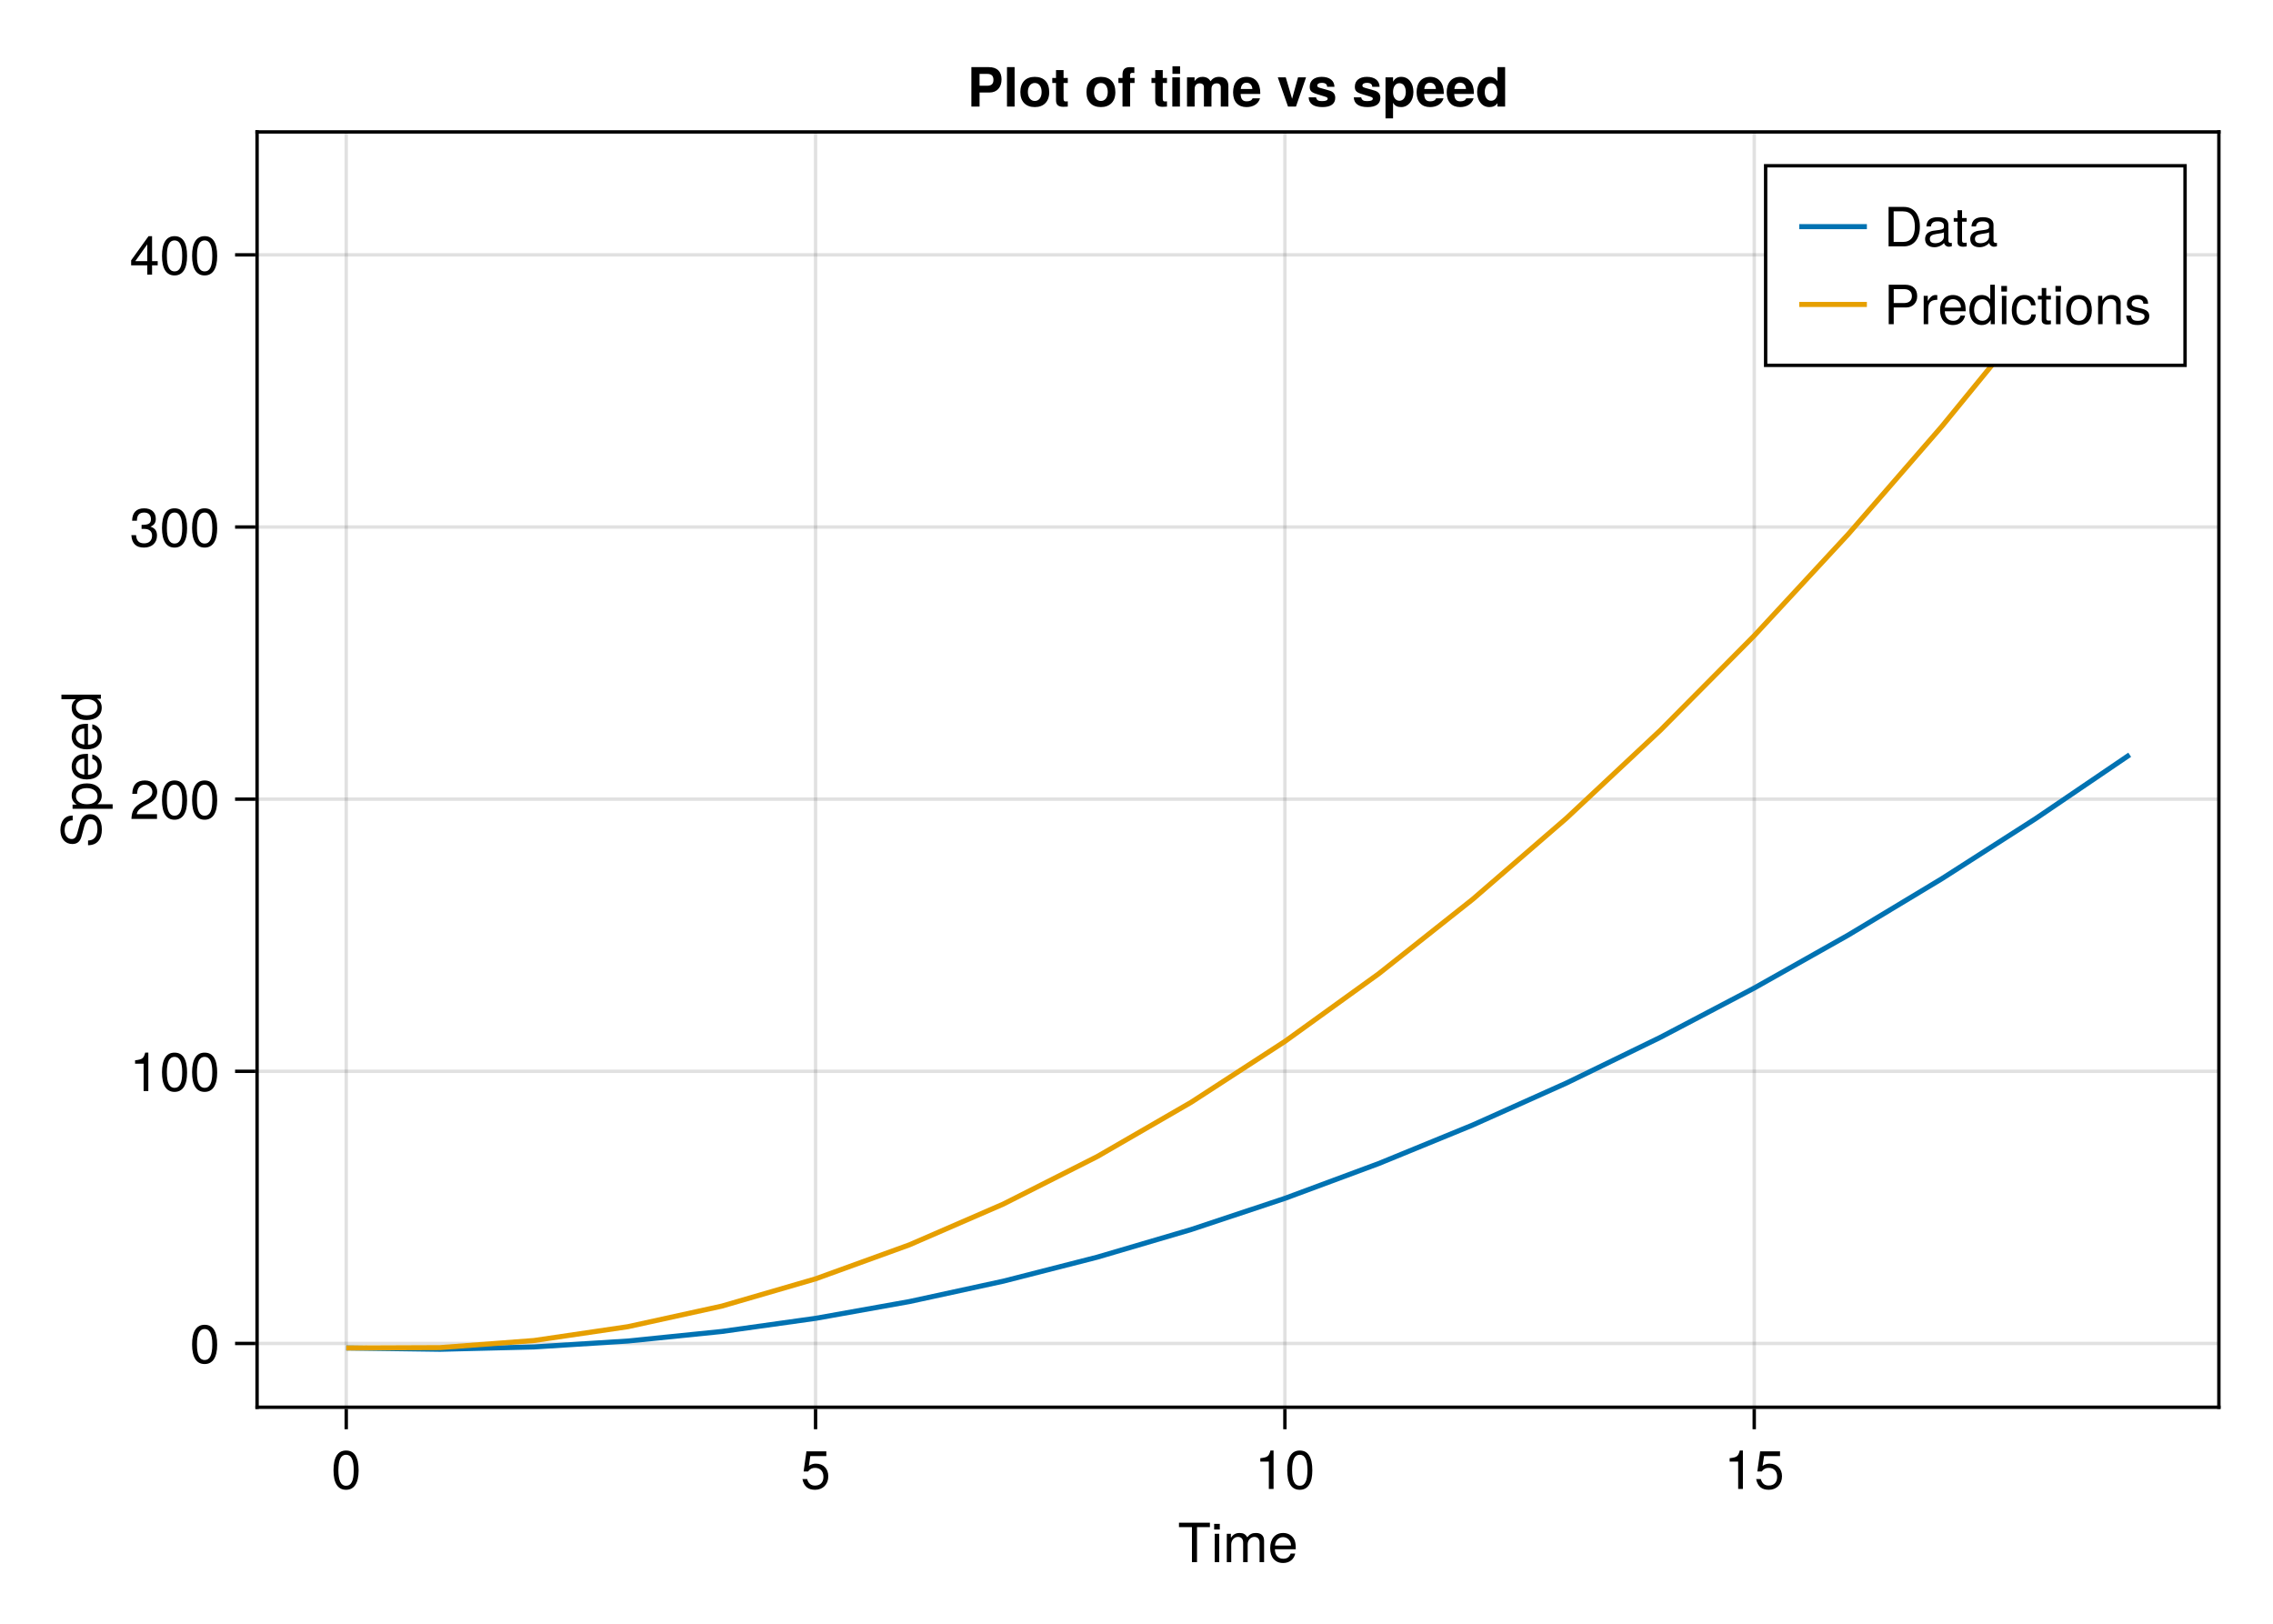<?xml version="1.0" encoding="UTF-8"?>
<svg xmlns="http://www.w3.org/2000/svg" xmlns:xlink="http://www.w3.org/1999/xlink" width="504pt" height="360pt" viewBox="0 0 504 360" version="1.1">
<defs>
<g>
<symbol overflow="visible" id="glyph0-0-Qjq/XeFa">
<path style="stroke:none;" d="M 0.234 -8.75 C 0.234 -8.75 0.234 0 0.234 0 C 0.234 0 5.641 0 5.641 0 C 5.641 0 5.641 -8.75 5.641 -8.75 C 5.641 -8.75 0.234 -8.75 0.234 -8.75 Z M 0.859 -0.625 C 0.859 -0.625 0.859 -8.125 0.859 -8.125 C 0.859 -8.125 5.016 -8.125 5.016 -8.125 C 5.016 -8.125 5.016 -0.625 5.016 -0.625 C 5.016 -0.625 0.859 -0.625 0.859 -0.625 Z M 0.859 -0.625 "/>
</symbol>
<symbol overflow="visible" id="glyph0-1-Qjq/XeFa">
<path style="stroke:none;" d="M 7.109 -7.766 C 7.109 -7.766 4.25 -7.766 4.25 -7.766 C 4.25 -7.766 4.25 0 4.25 0 C 4.25 0 3.125 0 3.125 0 C 3.125 0 3.125 -7.766 3.125 -7.766 C 3.125 -7.766 0.25 -7.766 0.25 -7.766 C 0.25 -7.766 0.25 -8.75 0.25 -8.75 C 0.25 -8.75 7.109 -8.75 7.109 -8.75 C 7.109 -8.75 7.109 -7.766 7.109 -7.766 Z M 7.109 -7.766 "/>
</symbol>
<symbol overflow="visible" id="glyph0-2-Qjq/XeFa">
<path style="stroke:none;" d="M 1.844 0 C 1.844 0 0.844 0 0.844 0 C 0.844 0 0.844 -6.281 0.844 -6.281 C 0.844 -6.281 1.844 -6.281 1.844 -6.281 C 1.844 -6.281 1.844 0 1.844 0 Z M 1.969 -7.234 C 1.969 -7.234 0.719 -7.234 0.719 -7.234 C 0.719 -7.234 0.719 -8.484 0.719 -8.484 C 0.719 -8.484 1.969 -8.484 1.969 -8.484 C 1.969 -8.484 1.969 -7.234 1.969 -7.234 Z M 1.969 -7.234 "/>
</symbol>
<symbol overflow="visible" id="glyph0-3-Qjq/XeFa">
<path style="stroke:none;" d="M 6.156 -2.859 C 6.156 -2.859 1.531 -2.859 1.531 -2.859 C 1.547 -1.422 2.328 -0.75 3.375 -0.75 C 4.172 -0.75 4.734 -1.078 5.016 -1.906 C 5.016 -1.906 6.031 -1.906 6.031 -1.906 C 5.766 -0.641 4.781 0.188 3.344 0.188 C 1.578 0.188 0.484 -1.047 0.484 -3.109 C 0.484 -5.172 1.609 -6.469 3.359 -6.469 C 4.531 -6.469 5.5 -5.844 5.906 -4.812 C 6.078 -4.344 6.156 -3.766 6.156 -2.859 Z M 5.094 -3.75 C 5.094 -4.734 4.328 -5.547 3.344 -5.547 C 2.344 -5.547 1.625 -4.781 1.547 -3.672 C 1.547 -3.672 5.078 -3.672 5.078 -3.672 C 5.094 -3.703 5.094 -3.75 5.094 -3.75 Z M 5.094 -3.75 "/>
</symbol>
<symbol overflow="visible" id="glyph0-4-Qjq/XeFa">
<path style="stroke:none;" d="M 6.078 -4.094 C 6.078 -1.297 5.094 0.188 3.297 0.188 C 1.469 0.188 0.516 -1.297 0.516 -4.156 C 0.516 -7.016 1.469 -8.516 3.297 -8.516 C 5.141 -8.516 6.078 -7.047 6.078 -4.094 Z M 5 -4.188 C 5 -6.469 4.438 -7.578 3.297 -7.578 C 2.156 -7.578 1.594 -6.484 1.594 -4.156 C 1.594 -1.828 2.156 -0.703 3.281 -0.703 C 4.453 -0.703 5 -1.781 5 -4.188 Z M 5 -4.188 "/>
</symbol>
<symbol overflow="visible" id="glyph0-5-Qjq/XeFa">
<path style="stroke:none;" d="M 6.156 -2.812 C 6.156 -1.016 4.953 0.188 3.234 0.188 C 1.734 0.188 0.766 -0.484 0.422 -2.188 C 0.422 -2.188 1.469 -2.188 1.469 -2.188 C 1.734 -1.219 2.297 -0.75 3.219 -0.75 C 4.375 -0.75 5.078 -1.453 5.078 -2.672 C 5.078 -3.938 4.359 -4.672 3.219 -4.672 C 2.562 -4.672 2.141 -4.469 1.656 -3.875 C 1.656 -3.875 0.688 -3.875 0.688 -3.875 C 0.688 -3.875 1.312 -8.328 1.312 -8.328 C 1.312 -8.328 5.719 -8.328 5.719 -8.328 C 5.719 -8.328 5.719 -7.281 5.719 -7.281 C 5.719 -7.281 2.172 -7.281 2.172 -7.281 C 2.172 -7.281 1.844 -5.094 1.844 -5.094 C 2.328 -5.453 2.812 -5.609 3.406 -5.609 C 5.047 -5.609 6.156 -4.5 6.156 -2.812 Z M 6.156 -2.812 "/>
</symbol>
<symbol overflow="visible" id="glyph0-6-Qjq/XeFa">
<path style="stroke:none;" d="M 4.156 0 C 4.156 0 3.109 0 3.109 0 C 3.109 0 3.109 -6.062 3.109 -6.062 C 3.109 -6.062 1.219 -6.062 1.219 -6.062 C 1.219 -6.062 1.219 -6.812 1.219 -6.812 C 2.859 -7.016 3.094 -7.203 3.469 -8.516 C 3.469 -8.516 4.156 -8.516 4.156 -8.516 C 4.156 -8.516 4.156 0 4.156 0 Z M 4.156 0 "/>
</symbol>
<symbol overflow="visible" id="glyph1-0-Qjq/XeFa">
<path style="stroke:none;" d="M 0.234 -8.75 C 0.234 -8.75 0.234 0 0.234 0 C 0.234 0 5.641 0 5.641 0 C 5.641 0 5.641 -8.75 5.641 -8.75 C 5.641 -8.75 0.234 -8.75 0.234 -8.75 Z M 0.859 -0.625 C 0.859 -0.625 0.859 -8.125 0.859 -8.125 C 0.859 -8.125 5.016 -8.125 5.016 -8.125 C 5.016 -8.125 5.016 -0.625 5.016 -0.625 C 5.016 -0.625 0.859 -0.625 0.859 -0.625 Z M 0.859 -0.625 "/>
</symbol>
<symbol overflow="visible" id="glyph1-1-Qjq/XeFa">
<path style="stroke:none;" d="M 9.125 0 C 9.125 0 8.125 0 8.125 0 C 8.125 0 8.125 -4.328 8.125 -4.328 C 8.125 -5.125 7.703 -5.594 6.969 -5.594 C 6.156 -5.594 5.484 -4.859 5.484 -3.953 C 5.484 -3.953 5.484 0 5.484 0 C 5.484 0 4.484 0 4.484 0 C 4.484 0 4.484 -4.328 4.484 -4.328 C 4.484 -5.141 4.062 -5.594 3.328 -5.594 C 2.516 -5.594 1.844 -4.859 1.844 -3.953 C 1.844 -3.953 1.844 0 1.844 0 C 1.844 0 0.859 0 0.859 0 C 0.859 0 0.859 -6.281 0.859 -6.281 C 0.859 -6.281 1.766 -6.281 1.766 -6.281 C 1.766 -6.281 1.766 -5.406 1.766 -5.406 C 2.297 -6.156 2.859 -6.469 3.703 -6.469 C 4.516 -6.469 5.016 -6.188 5.391 -5.516 C 5.969 -6.219 6.484 -6.469 7.312 -6.469 C 8.5 -6.469 9.125 -5.844 9.125 -4.719 C 9.125 -4.719 9.125 0 9.125 0 Z M 9.125 0 "/>
</symbol>
<symbol overflow="visible" id="glyph1-2-Qjq/XeFa">
<path style="stroke:none;" d="M 6.078 -4.094 C 6.078 -1.297 5.094 0.188 3.297 0.188 C 1.469 0.188 0.516 -1.297 0.516 -4.156 C 0.516 -7.016 1.469 -8.516 3.297 -8.516 C 5.141 -8.516 6.078 -7.047 6.078 -4.094 Z M 5 -4.188 C 5 -6.469 4.438 -7.578 3.297 -7.578 C 2.156 -7.578 1.594 -6.484 1.594 -4.156 C 1.594 -1.828 2.156 -0.703 3.281 -0.703 C 4.453 -0.703 5 -1.781 5 -4.188 Z M 5 -4.188 "/>
</symbol>
<symbol overflow="visible" id="glyph2-0-Qjq/XeFa">
<path style="stroke:none;" d="M 0.234 -8.75 C 0.234 -8.75 0.234 0 0.234 0 C 0.234 0 5.641 0 5.641 0 C 5.641 0 5.641 -8.75 5.641 -8.75 C 5.641 -8.75 0.234 -8.75 0.234 -8.75 Z M 0.859 -0.625 C 0.859 -0.625 0.859 -8.125 0.859 -8.125 C 0.859 -8.125 5.016 -8.125 5.016 -8.125 C 5.016 -8.125 5.016 -0.625 5.016 -0.625 C 5.016 -0.625 0.859 -0.625 0.859 -0.625 Z M 0.859 -0.625 "/>
</symbol>
<symbol overflow="visible" id="glyph2-1-Qjq/XeFa">
<path style="stroke:none;" d="M 4.156 0 C 4.156 0 3.109 0 3.109 0 C 3.109 0 3.109 -6.062 3.109 -6.062 C 3.109 -6.062 1.219 -6.062 1.219 -6.062 C 1.219 -6.062 1.219 -6.812 1.219 -6.812 C 2.859 -7.016 3.094 -7.203 3.469 -8.516 C 3.469 -8.516 4.156 -8.516 4.156 -8.516 C 4.156 -8.516 4.156 0 4.156 0 Z M 4.156 0 "/>
</symbol>
<symbol overflow="visible" id="glyph3-0-Qjq/XeFa">
<path style="stroke:none;" d="M -8.75 -0.234 C -8.75 -0.234 0 -0.234 0 -0.234 C 0 -0.234 0 -5.641 0 -5.641 C 0 -5.641 -8.75 -5.641 -8.75 -5.641 C -8.75 -5.641 -8.75 -0.234 -8.75 -0.234 Z M -0.625 -0.859 C -0.625 -0.859 -8.125 -0.859 -8.125 -0.859 C -8.125 -0.859 -8.125 -5.016 -8.125 -5.016 C -8.125 -5.016 -0.625 -5.016 -0.625 -5.016 C -0.625 -5.016 -0.625 -0.859 -0.625 -0.859 Z M -0.625 -0.859 "/>
</symbol>
<symbol overflow="visible" id="glyph3-1-Qjq/XeFa">
<path style="stroke:none;" d="M -2.406 -7.453 C -0.844 -7.453 0.219 -6.25 0.219 -4.031 C 0.219 -1.969 -0.781 -0.578 -2.844 -0.578 C -2.844 -0.578 -2.844 -1.625 -2.844 -1.625 C -1.594 -1.625 -0.766 -2.453 -0.766 -4.109 C -0.766 -5.609 -1.328 -6.344 -2.297 -6.344 C -2.969 -6.344 -3.422 -5.828 -3.703 -4.734 C -3.703 -4.734 -4.281 -2.562 -4.281 -2.562 C -4.578 -1.406 -5.25 -0.844 -6.328 -0.844 C -7.906 -0.844 -8.969 -2.031 -8.969 -3.953 C -8.969 -5.969 -7.969 -7.156 -6.25 -7.156 C -6.25 -7.156 -6.25 -6.094 -6.25 -6.094 C -7.391 -6.094 -8.031 -5.297 -8.031 -3.906 C -8.031 -2.734 -7.375 -1.953 -6.484 -1.953 C -5.812 -1.953 -5.453 -2.344 -5.188 -3.391 C -5.188 -3.391 -4.594 -5.594 -4.594 -5.594 C -4.266 -6.781 -3.484 -7.453 -2.406 -7.453 Z M -2.406 -7.453 "/>
</symbol>
<symbol overflow="visible" id="glyph3-2-Qjq/XeFa">
<path style="stroke:none;" d="M -2.859 -6.156 C -2.859 -6.156 -2.859 -1.531 -2.859 -1.531 C -1.422 -1.547 -0.75 -2.328 -0.75 -3.375 C -0.75 -4.172 -1.078 -4.734 -1.906 -5.016 C -1.906 -5.016 -1.906 -6.031 -1.906 -6.031 C -0.641 -5.766 0.188 -4.781 0.188 -3.344 C 0.188 -1.578 -1.047 -0.484 -3.109 -0.484 C -5.172 -0.484 -6.469 -1.609 -6.469 -3.359 C -6.469 -4.531 -5.844 -5.5 -4.812 -5.906 C -4.344 -6.078 -3.766 -6.156 -2.859 -6.156 Z M -3.75 -5.094 C -4.734 -5.094 -5.547 -4.328 -5.547 -3.344 C -5.547 -2.344 -4.781 -1.625 -3.672 -1.547 C -3.672 -1.547 -3.672 -5.078 -3.672 -5.078 C -3.703 -5.094 -3.75 -5.094 -3.75 -5.094 Z M -3.75 -5.094 "/>
</symbol>
<symbol overflow="visible" id="glyph3-3-Qjq/XeFa">
<path style="stroke:none;" d="M 0 -5.938 C 0 -5.938 0 -5.047 0 -5.047 C 0 -5.047 -0.922 -5.047 -0.922 -5.047 C -0.141 -4.516 0.188 -3.906 0.188 -3.047 C 0.188 -1.359 -1.078 -0.312 -3.203 -0.312 C -5.203 -0.312 -6.469 -1.375 -6.469 -3.016 C -6.469 -3.859 -6.125 -4.531 -5.5 -4.938 C -5.5 -4.938 -8.75 -4.938 -8.75 -4.938 C -8.75 -4.938 -8.75 -5.938 -8.75 -5.938 C -8.75 -5.938 0 -5.938 0 -5.938 Z M -3.125 -4.938 C -4.578 -4.938 -5.531 -4.266 -5.531 -3.188 C -5.531 -2.094 -4.609 -1.359 -3.141 -1.359 C -1.688 -1.359 -0.75 -2.094 -0.75 -3.188 C -0.75 -4.25 -1.672 -4.938 -3.125 -4.938 Z M -3.125 -4.938 "/>
</symbol>
<symbol overflow="visible" id="glyph4-0-Qjq/XeFa">
<path style="stroke:none;" d="M -8.75 -0.234 C -8.75 -0.234 0 -0.234 0 -0.234 C 0 -0.234 0 -5.641 0 -5.641 C 0 -5.641 -8.75 -5.641 -8.75 -5.641 C -8.75 -5.641 -8.75 -0.234 -8.75 -0.234 Z M -0.625 -0.859 C -0.625 -0.859 -8.125 -0.859 -8.125 -0.859 C -8.125 -0.859 -8.125 -5.016 -8.125 -5.016 C -8.125 -5.016 -0.625 -5.016 -0.625 -5.016 C -0.625 -5.016 -0.625 -0.859 -0.625 -0.859 Z M -0.625 -0.859 "/>
</symbol>
<symbol overflow="visible" id="glyph4-1-Qjq/XeFa">
<path style="stroke:none;" d="M -3.078 -6.281 C -1.078 -6.281 0.188 -5.203 0.188 -3.594 C 0.188 -2.766 -0.109 -2.188 -0.75 -1.656 C -0.75 -1.656 2.609 -1.656 2.609 -1.656 C 2.609 -1.656 2.609 -0.656 2.609 -0.656 C 2.609 -0.656 -6.281 -0.656 -6.281 -0.656 C -6.281 -0.656 -6.281 -1.578 -6.281 -1.578 C -6.281 -1.578 -5.344 -1.578 -5.344 -1.578 C -6.078 -2.047 -6.469 -2.719 -6.469 -3.578 C -6.469 -5.25 -5.203 -6.281 -3.078 -6.281 Z M -3.109 -5.234 C -4.609 -5.234 -5.531 -4.516 -5.531 -3.406 C -5.531 -2.359 -4.578 -1.656 -3.094 -1.656 C -1.625 -1.656 -0.75 -2.359 -0.75 -3.406 C -0.75 -4.5 -1.688 -5.234 -3.109 -5.234 Z M -3.109 -5.234 "/>
</symbol>
<symbol overflow="visible" id="glyph4-2-Qjq/XeFa">
<path style="stroke:none;" d="M -2.859 -6.156 C -2.859 -6.156 -2.859 -1.531 -2.859 -1.531 C -1.422 -1.547 -0.75 -2.328 -0.75 -3.375 C -0.75 -4.172 -1.078 -4.734 -1.906 -5.016 C -1.906 -5.016 -1.906 -6.031 -1.906 -6.031 C -0.641 -5.766 0.188 -4.781 0.188 -3.344 C 0.188 -1.578 -1.047 -0.484 -3.109 -0.484 C -5.172 -0.484 -6.469 -1.609 -6.469 -3.359 C -6.469 -4.531 -5.844 -5.5 -4.812 -5.906 C -4.344 -6.078 -3.766 -6.156 -2.859 -6.156 Z M -3.75 -5.094 C -4.734 -5.094 -5.547 -4.328 -5.547 -3.344 C -5.547 -2.344 -4.781 -1.625 -3.672 -1.547 C -3.672 -1.547 -3.672 -5.078 -3.672 -5.078 C -3.703 -5.094 -3.75 -5.094 -3.75 -5.094 Z M -3.75 -5.094 "/>
</symbol>
<symbol overflow="visible" id="glyph5-0-Qjq/XeFa">
<path style="stroke:none;" d="M 0.234 -8.75 C 0.234 -8.75 0.234 0 0.234 0 C 0.234 0 5.641 0 5.641 0 C 5.641 0 5.641 -8.75 5.641 -8.75 C 5.641 -8.75 0.234 -8.75 0.234 -8.75 Z M 0.859 -0.625 C 0.859 -0.625 0.859 -8.125 0.859 -8.125 C 0.859 -8.125 5.016 -8.125 5.016 -8.125 C 5.016 -8.125 5.016 -0.625 5.016 -0.625 C 5.016 -0.625 0.859 -0.625 0.859 -0.625 Z M 0.859 -0.625 "/>
</symbol>
<symbol overflow="visible" id="glyph5-1-Qjq/XeFa">
<path style="stroke:none;" d="M 6.078 -4.094 C 6.078 -1.297 5.094 0.188 3.297 0.188 C 1.469 0.188 0.516 -1.297 0.516 -4.156 C 0.516 -7.016 1.469 -8.516 3.297 -8.516 C 5.141 -8.516 6.078 -7.047 6.078 -4.094 Z M 5 -4.188 C 5 -6.469 4.438 -7.578 3.297 -7.578 C 2.156 -7.578 1.594 -6.484 1.594 -4.156 C 1.594 -1.828 2.156 -0.703 3.281 -0.703 C 4.453 -0.703 5 -1.781 5 -4.188 Z M 5 -4.188 "/>
</symbol>
<symbol overflow="visible" id="glyph6-0-Qjq/XeFa">
<path style="stroke:none;" d="M 0.234 -8.75 C 0.234 -8.75 0.234 0 0.234 0 C 0.234 0 5.641 0 5.641 0 C 5.641 0 5.641 -8.75 5.641 -8.75 C 5.641 -8.75 0.234 -8.75 0.234 -8.75 Z M 0.859 -0.625 C 0.859 -0.625 0.859 -8.125 0.859 -8.125 C 0.859 -8.125 5.016 -8.125 5.016 -8.125 C 5.016 -8.125 5.016 -0.625 5.016 -0.625 C 5.016 -0.625 0.859 -0.625 0.859 -0.625 Z M 0.859 -0.625 "/>
</symbol>
<symbol overflow="visible" id="glyph6-1-Qjq/XeFa">
<path style="stroke:none;" d="M 6.078 -4.094 C 6.078 -1.297 5.094 0.188 3.297 0.188 C 1.469 0.188 0.516 -1.297 0.516 -4.156 C 0.516 -7.016 1.469 -8.516 3.297 -8.516 C 5.141 -8.516 6.078 -7.047 6.078 -4.094 Z M 5 -4.188 C 5 -6.469 4.438 -7.578 3.297 -7.578 C 2.156 -7.578 1.594 -6.484 1.594 -4.156 C 1.594 -1.828 2.156 -0.703 3.281 -0.703 C 4.453 -0.703 5 -1.781 5 -4.188 Z M 5 -4.188 "/>
</symbol>
<symbol overflow="visible" id="glyph7-0-Qjq/XeFa">
<path style="stroke:none;" d="M 0.234 -8.75 C 0.234 -8.75 0.234 0 0.234 0 C 0.234 0 5.641 0 5.641 0 C 5.641 0 5.641 -8.75 5.641 -8.75 C 5.641 -8.75 0.234 -8.75 0.234 -8.75 Z M 0.859 -0.625 C 0.859 -0.625 0.859 -8.125 0.859 -8.125 C 0.859 -8.125 5.016 -8.125 5.016 -8.125 C 5.016 -8.125 5.016 -0.625 5.016 -0.625 C 5.016 -0.625 0.859 -0.625 0.859 -0.625 Z M 0.859 -0.625 "/>
</symbol>
<symbol overflow="visible" id="glyph7-1-Qjq/XeFa">
<path style="stroke:none;" d="M 6.125 -6.016 C 6.125 -4.969 5.516 -4.078 4.328 -3.438 C 4.328 -3.438 3.125 -2.797 3.125 -2.797 C 2.094 -2.188 1.703 -1.734 1.594 -1.047 C 1.594 -1.047 6.078 -1.047 6.078 -1.047 C 6.078 -1.047 6.078 0 6.078 0 C 6.078 0 0.406 0 0.406 0 C 0.5 -1.875 1.016 -2.672 2.797 -3.688 C 2.797 -3.688 3.906 -4.312 3.906 -4.312 C 4.656 -4.734 5.047 -5.312 5.047 -5.984 C 5.047 -6.906 4.328 -7.578 3.375 -7.578 C 2.328 -7.578 1.734 -6.984 1.656 -5.562 C 1.656 -5.562 0.594 -5.562 0.594 -5.562 C 0.656 -7.625 1.672 -8.516 3.406 -8.516 C 5.016 -8.516 6.125 -7.453 6.125 -6.016 Z M 6.125 -6.016 "/>
</symbol>
<symbol overflow="visible" id="glyph7-2-Qjq/XeFa">
<path style="stroke:none;" d="M 6.234 -2.047 C 6.234 -2.047 4.984 -2.047 4.984 -2.047 C 4.984 -2.047 4.984 0 4.984 0 C 4.984 0 3.922 0 3.922 0 C 3.922 0 3.922 -2.047 3.922 -2.047 C 3.922 -2.047 0.344 -2.047 0.344 -2.047 C 0.344 -2.047 0.344 -3.156 0.344 -3.156 C 0.344 -3.156 4.203 -8.516 4.203 -8.516 C 4.203 -8.516 4.984 -8.516 4.984 -8.516 C 4.984 -8.516 4.984 -2.984 4.984 -2.984 C 4.984 -2.984 6.234 -2.984 6.234 -2.984 C 6.234 -2.984 6.234 -2.047 6.234 -2.047 Z M 3.922 -2.984 C 3.922 -2.984 3.922 -6.703 3.922 -6.703 C 3.922 -6.703 1.266 -2.984 1.266 -2.984 C 1.266 -2.984 3.922 -2.984 3.922 -2.984 Z M 3.922 -2.984 "/>
</symbol>
<symbol overflow="visible" id="glyph7-3-Qjq/XeFa">
<path style="stroke:none;" d="M 8 -4.375 C 8 -1.656 6.641 0 4.438 0 C 4.438 0 1.062 0 1.062 0 C 1.062 0 1.062 -8.75 1.062 -8.75 C 1.062 -8.75 4.438 -8.75 4.438 -8.75 C 6.656 -8.75 8 -7.094 8 -4.375 Z M 6.891 -4.375 C 6.891 -6.594 5.969 -7.766 4.25 -7.766 C 4.25 -7.766 2.188 -7.766 2.188 -7.766 C 2.188 -7.766 2.188 -0.984 2.188 -0.984 C 2.188 -0.984 4.25 -0.984 4.25 -0.984 C 5.969 -0.984 6.891 -2.156 6.891 -4.375 Z M 6.891 -4.375 "/>
</symbol>
<symbol overflow="visible" id="glyph7-4-Qjq/XeFa">
<path style="stroke:none;" d="M 6.422 -0.031 C 6.094 0.062 5.938 0.078 5.734 0.078 C 5.25 0.078 4.812 -0.266 4.703 -0.75 C 4.156 -0.156 3.375 0.188 2.562 0.188 C 1.297 0.188 0.5 -0.484 0.5 -1.625 C 0.5 -2.406 0.875 -2.969 1.609 -3.266 C 1.984 -3.422 2.203 -3.469 3.625 -3.641 C 4.422 -3.75 4.672 -3.922 4.672 -4.344 C 4.672 -4.344 4.672 -4.609 4.672 -4.609 C 4.672 -5.203 4.156 -5.547 3.266 -5.547 C 2.328 -5.547 1.875 -5.203 1.781 -4.422 C 1.781 -4.422 0.781 -4.422 0.781 -4.422 C 0.844 -5.875 1.781 -6.469 3.297 -6.469 C 4.844 -6.469 5.656 -5.875 5.656 -4.75 C 5.656 -4.75 5.656 -1.25 5.656 -1.25 C 5.656 -0.938 5.859 -0.75 6.203 -0.75 C 6.266 -0.75 6.312 -0.75 6.422 -0.781 C 6.422 -0.781 6.422 -0.031 6.422 -0.031 Z M 4.672 -2.172 C 4.672 -2.172 4.672 -3.109 4.672 -3.109 C 4.328 -2.953 4.109 -2.906 3.062 -2.766 C 1.984 -2.609 1.547 -2.312 1.547 -1.656 C 1.547 -0.969 2 -0.703 2.781 -0.703 C 3.75 -0.703 4.672 -1.266 4.672 -2.172 Z M 4.672 -2.172 "/>
</symbol>
<symbol overflow="visible" id="glyph7-5-Qjq/XeFa">
<path style="stroke:none;" d="M 3.047 0 C 2.719 0.062 2.469 0.078 2.234 0.078 C 1.453 0.078 1.016 -0.281 1.016 -0.906 C 1.016 -0.906 1.016 -5.469 1.016 -5.469 C 1.016 -5.469 0.172 -5.469 0.172 -5.469 C 0.172 -5.469 0.172 -6.281 0.172 -6.281 C 0.172 -6.281 1.016 -6.281 1.016 -6.281 C 1.016 -6.281 1.016 -8.016 1.016 -8.016 C 1.016 -8.016 2.016 -8.016 2.016 -8.016 C 2.016 -8.016 2.016 -6.281 2.016 -6.281 C 2.016 -6.281 3.047 -6.281 3.047 -6.281 C 3.047 -6.281 3.047 -5.469 3.047 -5.469 C 3.047 -5.469 2.016 -5.469 2.016 -5.469 C 2.016 -5.469 2.016 -1.359 2.016 -1.359 C 2.016 -0.906 2.141 -0.797 2.562 -0.797 C 2.766 -0.797 2.922 -0.797 3.047 -0.844 C 3.047 -0.844 3.047 0 3.047 0 Z M 3.047 0 "/>
</symbol>
<symbol overflow="visible" id="glyph8-0-Qjq/XeFa">
<path style="stroke:none;" d="M 0.234 -8.75 C 0.234 -8.75 0.234 0 0.234 0 C 0.234 0 5.641 0 5.641 0 C 5.641 0 5.641 -8.75 5.641 -8.75 C 5.641 -8.75 0.234 -8.75 0.234 -8.75 Z M 0.859 -0.625 C 0.859 -0.625 0.859 -8.125 0.859 -8.125 C 0.859 -8.125 5.016 -8.125 5.016 -8.125 C 5.016 -8.125 5.016 -0.625 5.016 -0.625 C 5.016 -0.625 0.859 -0.625 0.859 -0.625 Z M 0.859 -0.625 "/>
</symbol>
<symbol overflow="visible" id="glyph8-1-Qjq/XeFa">
<path style="stroke:none;" d="M 6.078 -4.094 C 6.078 -1.297 5.094 0.188 3.297 0.188 C 1.469 0.188 0.516 -1.297 0.516 -4.156 C 0.516 -7.016 1.469 -8.516 3.297 -8.516 C 5.141 -8.516 6.078 -7.047 6.078 -4.094 Z M 5 -4.188 C 5 -6.469 4.438 -7.578 3.297 -7.578 C 2.156 -7.578 1.594 -6.484 1.594 -4.156 C 1.594 -1.828 2.156 -0.703 3.281 -0.703 C 4.453 -0.703 5 -1.781 5 -4.188 Z M 5 -4.188 "/>
</symbol>
<symbol overflow="visible" id="glyph9-0-Qjq/XeFa">
<path style="stroke:none;" d="M 0.234 -8.75 C 0.234 -8.75 0.234 0 0.234 0 C 0.234 0 5.641 0 5.641 0 C 5.641 0 5.641 -8.75 5.641 -8.75 C 5.641 -8.75 0.234 -8.75 0.234 -8.75 Z M 0.859 -0.625 C 0.859 -0.625 0.859 -8.125 0.859 -8.125 C 0.859 -8.125 5.016 -8.125 5.016 -8.125 C 5.016 -8.125 5.016 -0.625 5.016 -0.625 C 5.016 -0.625 0.859 -0.625 0.859 -0.625 Z M 0.859 -0.625 "/>
</symbol>
<symbol overflow="visible" id="glyph9-1-Qjq/XeFa">
<path style="stroke:none;" d="M 6.078 -2.469 C 6.078 -0.859 4.938 0.188 3.188 0.188 C 1.453 0.188 0.516 -0.672 0.391 -2.562 C 0.391 -2.562 1.438 -2.562 1.438 -2.562 C 1.516 -1.328 2.078 -0.75 3.234 -0.75 C 4.328 -0.75 4.984 -1.391 4.984 -2.453 C 4.984 -3.406 4.391 -3.953 3.234 -3.953 C 3.234 -3.953 2.656 -3.953 2.656 -3.953 C 2.656 -3.953 2.656 -4.844 2.656 -4.844 C 4.344 -4.844 4.734 -5.219 4.734 -6.125 C 4.734 -7.031 4.172 -7.578 3.234 -7.578 C 2.156 -7.578 1.641 -7.016 1.625 -5.766 C 1.625 -5.766 0.562 -5.766 0.562 -5.766 C 0.594 -7.578 1.516 -8.516 3.234 -8.516 C 4.844 -8.516 5.812 -7.625 5.812 -6.172 C 5.812 -5.312 5.422 -4.766 4.625 -4.453 C 5.656 -4.109 6.078 -3.5 6.078 -2.469 Z M 6.078 -2.469 "/>
</symbol>
<symbol overflow="visible" id="glyph10-0-Qjq/XeFa">
<path style="stroke:none;" d="M 0.234 -8.75 C 0.234 -8.75 0.234 0 0.234 0 C 0.234 0 5.641 0 5.641 0 C 5.641 0 5.641 -8.75 5.641 -8.75 C 5.641 -8.75 0.234 -8.75 0.234 -8.75 Z M 0.859 -0.625 C 0.859 -0.625 0.859 -8.125 0.859 -8.125 C 0.859 -8.125 5.016 -8.125 5.016 -8.125 C 5.016 -8.125 5.016 -0.625 5.016 -0.625 C 5.016 -0.625 0.859 -0.625 0.859 -0.625 Z M 0.859 -0.625 "/>
</symbol>
<symbol overflow="visible" id="glyph10-1-Qjq/XeFa">
<path style="stroke:none;" d="M 6.078 -4.094 C 6.078 -1.297 5.094 0.188 3.297 0.188 C 1.469 0.188 0.516 -1.297 0.516 -4.156 C 0.516 -7.016 1.469 -8.516 3.297 -8.516 C 5.141 -8.516 6.078 -7.047 6.078 -4.094 Z M 5 -4.188 C 5 -6.469 4.438 -7.578 3.297 -7.578 C 2.156 -7.578 1.594 -6.484 1.594 -4.156 C 1.594 -1.828 2.156 -0.703 3.281 -0.703 C 4.453 -0.703 5 -1.781 5 -4.188 Z M 5 -4.188 "/>
</symbol>
<symbol overflow="visible" id="glyph11-0-Qjq/XeFa">
<path style="stroke:none;" d="M 0.234 -8.75 C 0.234 -8.75 0.234 0 0.234 0 C 0.234 0 5.641 0 5.641 0 C 5.641 0 5.641 -8.75 5.641 -8.75 C 5.641 -8.75 0.234 -8.75 0.234 -8.75 Z M 0.859 -0.625 C 0.859 -0.625 0.859 -8.125 0.859 -8.125 C 0.859 -8.125 5.016 -8.125 5.016 -8.125 C 5.016 -8.125 5.016 -0.625 5.016 -0.625 C 5.016 -0.625 0.859 -0.625 0.859 -0.625 Z M 0.859 -0.625 "/>
</symbol>
<symbol overflow="visible" id="glyph11-1-Qjq/XeFa">
<path style="stroke:none;" d="M 7.594 -6.031 C 7.594 -4.266 6.562 -3.125 4.953 -3.125 C 4.953 -3.125 2.719 -3.125 2.719 -3.125 C 2.719 -3.125 2.719 0 2.719 0 C 2.719 0 0.906 0 0.906 0 C 0.906 0 0.906 -8.75 0.906 -8.75 C 0.906 -8.75 4.781 -8.75 4.781 -8.75 C 6.594 -8.75 7.594 -7.781 7.594 -6.031 Z M 5.797 -5.922 C 5.797 -6.828 5.359 -7.25 4.391 -7.25 C 4.391 -7.25 2.719 -7.25 2.719 -7.25 C 2.719 -7.25 2.719 -4.625 2.719 -4.625 C 2.719 -4.625 4.391 -4.625 4.391 -4.625 C 5.359 -4.625 5.797 -5.047 5.797 -5.922 Z M 5.797 -5.922 "/>
</symbol>
<symbol overflow="visible" id="glyph11-2-Qjq/XeFa">
<path style="stroke:none;" d="M 2.484 0 C 2.484 0 0.797 0 0.797 0 C 0.797 0 0.797 -6.484 0.797 -6.484 C 0.797 -6.484 2.484 -6.484 2.484 -6.484 C 2.484 -6.484 2.484 0 2.484 0 Z M 2.516 -7.266 C 2.516 -7.266 0.828 -7.266 0.828 -7.266 C 0.828 -7.266 0.828 -8.938 0.828 -8.938 C 0.828 -8.938 2.516 -8.938 2.516 -8.938 C 2.516 -8.938 2.516 -7.266 2.516 -7.266 Z M 2.516 -7.266 "/>
</symbol>
<symbol overflow="visible" id="glyph11-3-Qjq/XeFa">
<path style="stroke:none;" d="M 6.297 -3 C 6.297 -3 6.281 -2.797 6.281 -2.797 C 6.281 -2.797 1.938 -2.797 1.938 -2.797 C 1.984 -1.531 2.5 -1.172 3.281 -1.172 C 3.906 -1.172 4.422 -1.359 4.578 -1.828 C 4.578 -1.828 6.234 -1.828 6.234 -1.828 C 5.859 -0.547 4.688 0.109 3.234 0.109 C 1.391 0.109 0.266 -1.078 0.266 -3.156 C 0.266 -5.328 1.406 -6.594 3.266 -6.594 C 5.172 -6.594 6.297 -5.234 6.297 -3 Z M 4.547 -3.906 C 4.469 -4.844 3.953 -5.297 3.234 -5.297 C 2.5 -5.297 2.078 -4.812 1.969 -3.906 C 1.969 -3.906 4.547 -3.906 4.547 -3.906 Z M 4.547 -3.906 "/>
</symbol>
<symbol overflow="visible" id="glyph11-4-Qjq/XeFa">
<path style="stroke:none;" d=""/>
</symbol>
<symbol overflow="visible" id="glyph11-5-Qjq/XeFa">
<path style="stroke:none;" d="M 6.234 -1.922 C 6.234 -0.609 5.234 0.109 3.406 0.109 C 1.438 0.109 0.391 -0.641 0.344 -2.047 C 0.344 -2.047 1.984 -2.047 1.984 -2.047 C 2.141 -1.359 2.547 -1.219 3.312 -1.219 C 4.094 -1.219 4.562 -1.375 4.562 -1.766 C 4.562 -1.938 4.422 -2.078 4 -2.203 C 4 -2.203 1.984 -2.828 1.984 -2.828 C 0.797 -3.203 0.578 -3.641 0.578 -4.422 C 0.578 -5.766 1.594 -6.594 3.234 -6.594 C 4.984 -6.594 6.031 -5.766 6.062 -4.391 C 6.062 -4.391 4.438 -4.391 4.438 -4.391 C 4.422 -4.984 4.031 -5.266 3.234 -5.266 C 2.641 -5.266 2.25 -5.031 2.25 -4.672 C 2.25 -4.406 2.375 -4.297 2.844 -4.156 C 2.844 -4.156 4.969 -3.547 4.969 -3.547 C 5.812 -3.297 6.234 -2.75 6.234 -2 C 6.234 -2 6.234 -1.922 6.234 -1.922 Z M 6.234 -1.922 "/>
</symbol>
<symbol overflow="visible" id="glyph12-0-Qjq/XeFa">
<path style="stroke:none;" d="M 0.234 -8.75 C 0.234 -8.75 0.234 0 0.234 0 C 0.234 0 5.641 0 5.641 0 C 5.641 0 5.641 -8.75 5.641 -8.75 C 5.641 -8.75 0.234 -8.75 0.234 -8.75 Z M 0.859 -0.625 C 0.859 -0.625 0.859 -8.125 0.859 -8.125 C 0.859 -8.125 5.016 -8.125 5.016 -8.125 C 5.016 -8.125 5.016 -0.625 5.016 -0.625 C 5.016 -0.625 0.859 -0.625 0.859 -0.625 Z M 0.859 -0.625 "/>
</symbol>
<symbol overflow="visible" id="glyph12-1-Qjq/XeFa">
<path style="stroke:none;" d="M 2.484 0 C 2.484 0 0.797 0 0.797 0 C 0.797 0 0.797 -8.75 0.797 -8.75 C 0.797 -8.75 2.484 -8.75 2.484 -8.75 C 2.484 -8.75 2.484 0 2.484 0 Z M 2.484 0 "/>
</symbol>
<symbol overflow="visible" id="glyph12-2-Qjq/XeFa">
<path style="stroke:none;" d="M 6.828 -3.188 C 6.828 -1.109 5.594 0.109 3.625 0.109 C 1.625 0.109 0.422 -1.109 0.422 -3.234 C 0.422 -5.359 1.625 -6.594 3.609 -6.594 C 5.641 -6.594 6.828 -5.391 6.828 -3.188 Z M 5.141 -3.219 C 5.141 -4.484 4.547 -5.234 3.625 -5.234 C 2.719 -5.234 2.094 -4.469 2.094 -3.234 C 2.094 -2 2.719 -1.25 3.625 -1.25 C 4.531 -1.25 5.141 -2 5.141 -3.219 Z M 5.141 -3.219 "/>
</symbol>
<symbol overflow="visible" id="glyph12-3-Qjq/XeFa">
<path style="stroke:none;" d="M 3.609 0 C 3.312 0.016 3.016 0.047 2.641 0.047 C 1.531 0.047 1 -0.375 1 -1.391 C 1 -1.391 1 -5.234 1 -5.234 C 1 -5.234 0.172 -5.234 0.172 -5.234 C 0.172 -5.234 0.172 -6.344 0.172 -6.344 C 0.172 -6.344 1 -6.344 1 -6.344 C 1 -6.344 1 -8.094 1 -8.094 C 1 -8.094 2.672 -8.094 2.672 -8.094 C 2.672 -8.094 2.672 -6.344 2.672 -6.344 C 2.672 -6.344 3.609 -6.344 3.609 -6.344 C 3.609 -6.344 3.609 -5.234 3.609 -5.234 C 3.609 -5.234 2.672 -5.234 2.672 -5.234 C 2.672 -5.234 2.672 -1.844 2.672 -1.844 C 2.672 -1.266 2.781 -1.141 3.234 -1.141 C 3.344 -1.141 3.438 -1.156 3.609 -1.172 C 3.609 -1.172 3.609 0 3.609 0 Z M 3.609 0 "/>
</symbol>
<symbol overflow="visible" id="glyph12-4-Qjq/XeFa">
<path style="stroke:none;" d=""/>
</symbol>
<symbol overflow="visible" id="glyph12-5-Qjq/XeFa">
<path style="stroke:none;" d="M 3.75 -5.234 C 3.75 -5.234 2.766 -5.234 2.766 -5.234 C 2.766 -5.234 2.766 0 2.766 0 C 2.766 0 1.078 0 1.078 0 C 1.078 0 1.078 -5.234 1.078 -5.234 C 1.078 -5.234 0.172 -5.234 0.172 -5.234 C 0.172 -5.234 0.172 -6.344 0.172 -6.344 C 0.172 -6.344 1.078 -6.344 1.078 -6.344 C 1.078 -6.344 1.078 -7.125 1.078 -7.125 C 1.078 -8.219 1.625 -8.75 2.734 -8.75 C 2.969 -8.75 3.391 -8.734 3.703 -8.719 C 3.703 -8.719 3.703 -7.453 3.703 -7.453 C 3.547 -7.469 3.359 -7.484 3.219 -7.484 C 2.906 -7.484 2.766 -7.312 2.766 -6.984 C 2.766 -6.984 2.766 -6.344 2.766 -6.344 C 2.766 -6.344 3.75 -6.344 3.75 -6.344 C 3.75 -6.344 3.75 -5.234 3.75 -5.234 Z M 3.75 -5.234 "/>
</symbol>
<symbol overflow="visible" id="glyph12-6-Qjq/XeFa">
<path style="stroke:none;" d="M 9.891 0 C 9.891 0 8.203 0 8.203 0 C 8.203 0 8.203 -4.312 8.203 -4.312 C 8.203 -4.844 7.859 -5.156 7.297 -5.156 C 6.578 -5.156 6.141 -4.688 6.141 -3.891 C 6.141 -3.891 6.141 0 6.141 0 C 6.141 0 4.469 0 4.469 0 C 4.469 0 4.469 -4.312 4.469 -4.312 C 4.469 -4.844 4.109 -5.156 3.547 -5.156 C 2.828 -5.156 2.406 -4.688 2.406 -3.891 C 2.406 -3.891 2.406 0 2.406 0 C 2.406 0 0.719 0 0.719 0 C 0.719 0 0.719 -6.484 0.719 -6.484 C 0.719 -6.484 2.391 -6.484 2.391 -6.484 C 2.391 -6.484 2.391 -5.672 2.391 -5.672 C 2.938 -6.344 3.422 -6.594 4.156 -6.594 C 4.969 -6.594 5.609 -6.234 5.922 -5.625 C 6.438 -6.297 7.016 -6.594 7.828 -6.594 C 9.125 -6.594 9.891 -5.844 9.891 -4.578 C 9.891 -4.578 9.891 0 9.891 0 Z M 9.891 0 "/>
</symbol>
<symbol overflow="visible" id="glyph12-7-Qjq/XeFa">
<path style="stroke:none;" d="M 6.234 -1.922 C 6.234 -0.609 5.234 0.109 3.406 0.109 C 1.438 0.109 0.391 -0.641 0.344 -2.047 C 0.344 -2.047 1.984 -2.047 1.984 -2.047 C 2.141 -1.359 2.547 -1.219 3.312 -1.219 C 4.094 -1.219 4.562 -1.375 4.562 -1.766 C 4.562 -1.938 4.422 -2.078 4 -2.203 C 4 -2.203 1.984 -2.828 1.984 -2.828 C 0.797 -3.203 0.578 -3.641 0.578 -4.422 C 0.578 -5.766 1.594 -6.594 3.234 -6.594 C 4.984 -6.594 6.031 -5.766 6.062 -4.391 C 6.062 -4.391 4.438 -4.391 4.438 -4.391 C 4.422 -4.984 4.031 -5.266 3.234 -5.266 C 2.641 -5.266 2.25 -5.031 2.25 -4.672 C 2.25 -4.406 2.375 -4.297 2.844 -4.156 C 2.844 -4.156 4.969 -3.547 4.969 -3.547 C 5.812 -3.297 6.234 -2.75 6.234 -2 C 6.234 -2 6.234 -1.922 6.234 -1.922 Z M 6.234 -1.922 "/>
</symbol>
<symbol overflow="visible" id="glyph12-8-Qjq/XeFa">
<path style="stroke:none;" d="M 6.297 -3 C 6.297 -3 6.281 -2.797 6.281 -2.797 C 6.281 -2.797 1.938 -2.797 1.938 -2.797 C 1.984 -1.531 2.5 -1.172 3.281 -1.172 C 3.906 -1.172 4.422 -1.359 4.578 -1.828 C 4.578 -1.828 6.234 -1.828 6.234 -1.828 C 5.859 -0.547 4.688 0.109 3.234 0.109 C 1.391 0.109 0.266 -1.078 0.266 -3.156 C 0.266 -5.328 1.406 -6.594 3.266 -6.594 C 5.172 -6.594 6.297 -5.234 6.297 -3 Z M 4.547 -3.906 C 4.469 -4.844 3.953 -5.297 3.234 -5.297 C 2.5 -5.297 2.078 -4.812 1.969 -3.906 C 1.969 -3.906 4.547 -3.906 4.547 -3.906 Z M 4.547 -3.906 "/>
</symbol>
<symbol overflow="visible" id="glyph13-0-Qjq/XeFa">
<path style="stroke:none;" d="M 0.234 -8.75 C 0.234 -8.75 0.234 0 0.234 0 C 0.234 0 5.641 0 5.641 0 C 5.641 0 5.641 -8.75 5.641 -8.75 C 5.641 -8.75 0.234 -8.75 0.234 -8.75 Z M 0.859 -0.625 C 0.859 -0.625 0.859 -8.125 0.859 -8.125 C 0.859 -8.125 5.016 -8.125 5.016 -8.125 C 5.016 -8.125 5.016 -0.625 5.016 -0.625 C 5.016 -0.625 0.859 -0.625 0.859 -0.625 Z M 0.859 -0.625 "/>
</symbol>
<symbol overflow="visible" id="glyph13-1-Qjq/XeFa">
<path style="stroke:none;" d="M 6.828 -3.188 C 6.828 -1.109 5.594 0.109 3.625 0.109 C 1.625 0.109 0.422 -1.109 0.422 -3.234 C 0.422 -5.359 1.625 -6.594 3.609 -6.594 C 5.641 -6.594 6.828 -5.391 6.828 -3.188 Z M 5.141 -3.219 C 5.141 -4.484 4.547 -5.234 3.625 -5.234 C 2.719 -5.234 2.094 -4.469 2.094 -3.234 C 2.094 -2 2.719 -1.25 3.625 -1.25 C 4.531 -1.25 5.141 -2 5.141 -3.219 Z M 5.141 -3.219 "/>
</symbol>
<symbol overflow="visible" id="glyph13-2-Qjq/XeFa">
<path style="stroke:none;" d=""/>
</symbol>
<symbol overflow="visible" id="glyph13-3-Qjq/XeFa">
<path style="stroke:none;" d="M 6.438 -6.484 C 6.438 -6.484 4.203 0 4.203 0 C 4.203 0 2.438 0 2.438 0 C 2.438 0 0.172 -6.484 0.172 -6.484 C 0.172 -6.484 1.938 -6.484 1.938 -6.484 C 1.938 -6.484 3.344 -1.734 3.344 -1.734 C 3.344 -1.734 4.656 -6.484 4.656 -6.484 C 4.656 -6.484 6.438 -6.484 6.438 -6.484 Z M 6.438 -6.484 "/>
</symbol>
<symbol overflow="visible" id="glyph13-4-Qjq/XeFa">
<path style="stroke:none;" d="M 6.891 -3.234 C 6.891 -1.266 5.734 0.109 4.172 0.109 C 3.359 0.109 2.781 -0.141 2.375 -0.859 C 2.375 -0.859 2.375 2.609 2.375 2.609 C 2.375 2.609 0.703 2.609 0.703 2.609 C 0.703 2.609 0.703 -6.484 0.703 -6.484 C 0.703 -6.484 2.375 -6.484 2.375 -6.484 C 2.375 -6.484 2.375 -5.516 2.375 -5.516 C 2.781 -6.234 3.359 -6.594 4.172 -6.594 C 5.875 -6.594 6.891 -5.156 6.891 -3.234 Z M 5.203 -3.219 C 5.203 -4.453 4.641 -5.188 3.797 -5.188 C 2.953 -5.188 2.375 -4.453 2.375 -3.234 C 2.375 -2.031 2.953 -1.297 3.797 -1.297 C 4.625 -1.297 5.203 -2.047 5.203 -3.219 Z M 5.203 -3.219 "/>
</symbol>
<symbol overflow="visible" id="glyph13-5-Qjq/XeFa">
<path style="stroke:none;" d="M 6.547 0 C 6.547 0 4.859 0 4.859 0 C 4.859 0 4.859 -0.75 4.859 -0.75 C 4.438 -0.188 3.875 0.109 3.078 0.109 C 1.359 0.109 0.344 -1.391 0.344 -3.234 C 0.344 -5.188 1.531 -6.594 3.078 -6.594 C 3.875 -6.594 4.438 -6.281 4.859 -5.641 C 4.859 -5.641 4.859 -8.75 4.859 -8.75 C 4.859 -8.75 6.547 -8.75 6.547 -8.75 C 6.547 -8.75 6.547 0 6.547 0 Z M 4.859 -3.203 C 4.859 -4.438 4.297 -5.188 3.438 -5.188 C 2.609 -5.188 2.031 -4.422 2.031 -3.234 C 2.031 -2.047 2.609 -1.297 3.438 -1.297 C 4.281 -1.297 4.859 -2.031 4.859 -3.203 Z M 4.859 -3.203 "/>
</symbol>
<symbol overflow="visible" id="glyph14-0-Qjq/XeFa">
<path style="stroke:none;" d="M 0.234 -8.75 C 0.234 -8.75 0.234 0 0.234 0 C 0.234 0 5.641 0 5.641 0 C 5.641 0 5.641 -8.75 5.641 -8.75 C 5.641 -8.75 0.234 -8.75 0.234 -8.75 Z M 0.859 -0.625 C 0.859 -0.625 0.859 -8.125 0.859 -8.125 C 0.859 -8.125 5.016 -8.125 5.016 -8.125 C 5.016 -8.125 5.016 -0.625 5.016 -0.625 C 5.016 -0.625 0.859 -0.625 0.859 -0.625 Z M 0.859 -0.625 "/>
</symbol>
<symbol overflow="visible" id="glyph14-1-Qjq/XeFa">
<path style="stroke:none;" d="M 7.406 -6.188 C 7.406 -4.734 6.391 -3.703 4.953 -3.703 C 4.953 -3.703 2.203 -3.703 2.203 -3.703 C 2.203 -3.703 2.203 0 2.203 0 C 2.203 0 1.094 0 1.094 0 C 1.094 0 1.094 -8.75 1.094 -8.75 C 1.094 -8.75 4.703 -8.75 4.703 -8.75 C 6.438 -8.75 7.406 -7.828 7.406 -6.188 Z M 6.234 -6.234 C 6.234 -7.188 5.609 -7.766 4.531 -7.766 C 4.531 -7.766 2.203 -7.766 2.203 -7.766 C 2.203 -7.766 2.203 -4.688 2.203 -4.688 C 2.203 -4.688 4.531 -4.688 4.531 -4.688 C 5.609 -4.688 6.234 -5.266 6.234 -6.234 Z M 6.234 -6.234 "/>
</symbol>
<symbol overflow="visible" id="glyph14-2-Qjq/XeFa">
<path style="stroke:none;" d="M 3.859 -5.406 C 2.297 -5.391 1.844 -4.688 1.844 -3.266 C 1.844 -3.266 1.844 0 1.844 0 C 1.844 0 0.844 0 0.844 0 C 0.844 0 0.844 -6.281 0.844 -6.281 C 0.844 -6.281 1.75 -6.281 1.75 -6.281 C 1.75 -6.281 1.75 -5.141 1.75 -5.141 C 2.328 -6.078 2.812 -6.469 3.469 -6.469 C 3.594 -6.469 3.688 -6.453 3.859 -6.438 C 3.859 -6.438 3.859 -5.406 3.859 -5.406 Z M 3.859 -5.406 "/>
</symbol>
<symbol overflow="visible" id="glyph14-3-Qjq/XeFa">
<path style="stroke:none;" d="M 6.156 -2.859 C 6.156 -2.859 1.531 -2.859 1.531 -2.859 C 1.547 -1.422 2.328 -0.75 3.375 -0.75 C 4.172 -0.75 4.734 -1.078 5.016 -1.906 C 5.016 -1.906 6.031 -1.906 6.031 -1.906 C 5.766 -0.641 4.781 0.188 3.344 0.188 C 1.578 0.188 0.484 -1.047 0.484 -3.109 C 0.484 -5.172 1.609 -6.469 3.359 -6.469 C 4.531 -6.469 5.5 -5.844 5.906 -4.812 C 6.078 -4.344 6.156 -3.766 6.156 -2.859 Z M 5.094 -3.75 C 5.094 -4.734 4.328 -5.547 3.344 -5.547 C 2.344 -5.547 1.625 -4.781 1.547 -3.672 C 1.547 -3.672 5.078 -3.672 5.078 -3.672 C 5.094 -3.703 5.094 -3.75 5.094 -3.75 Z M 5.094 -3.75 "/>
</symbol>
<symbol overflow="visible" id="glyph14-4-Qjq/XeFa">
<path style="stroke:none;" d="M 5.938 0 C 5.938 0 5.047 0 5.047 0 C 5.047 0 5.047 -0.922 5.047 -0.922 C 4.516 -0.141 3.906 0.188 3.047 0.188 C 1.359 0.188 0.312 -1.078 0.312 -3.203 C 0.312 -5.203 1.375 -6.469 3.016 -6.469 C 3.859 -6.469 4.531 -6.125 4.938 -5.5 C 4.938 -5.5 4.938 -8.75 4.938 -8.75 C 4.938 -8.75 5.938 -8.75 5.938 -8.75 C 5.938 -8.75 5.938 0 5.938 0 Z M 4.938 -3.125 C 4.938 -4.578 4.266 -5.531 3.188 -5.531 C 2.094 -5.531 1.359 -4.609 1.359 -3.141 C 1.359 -1.688 2.094 -0.75 3.188 -0.75 C 4.25 -0.75 4.938 -1.672 4.938 -3.125 Z M 4.938 -3.125 "/>
</symbol>
<symbol overflow="visible" id="glyph14-5-Qjq/XeFa">
<path style="stroke:none;" d="M 1.844 0 C 1.844 0 0.844 0 0.844 0 C 0.844 0 0.844 -6.281 0.844 -6.281 C 0.844 -6.281 1.844 -6.281 1.844 -6.281 C 1.844 -6.281 1.844 0 1.844 0 Z M 1.969 -7.234 C 1.969 -7.234 0.719 -7.234 0.719 -7.234 C 0.719 -7.234 0.719 -8.484 0.719 -8.484 C 0.719 -8.484 1.969 -8.484 1.969 -8.484 C 1.969 -8.484 1.969 -7.234 1.969 -7.234 Z M 1.969 -7.234 "/>
</symbol>
<symbol overflow="visible" id="glyph14-6-Qjq/XeFa">
<path style="stroke:none;" d="M 3.047 0 C 2.719 0.062 2.469 0.078 2.234 0.078 C 1.453 0.078 1.016 -0.281 1.016 -0.906 C 1.016 -0.906 1.016 -5.469 1.016 -5.469 C 1.016 -5.469 0.172 -5.469 0.172 -5.469 C 0.172 -5.469 0.172 -6.281 0.172 -6.281 C 0.172 -6.281 1.016 -6.281 1.016 -6.281 C 1.016 -6.281 1.016 -8.016 1.016 -8.016 C 1.016 -8.016 2.016 -8.016 2.016 -8.016 C 2.016 -8.016 2.016 -6.281 2.016 -6.281 C 2.016 -6.281 3.047 -6.281 3.047 -6.281 C 3.047 -6.281 3.047 -5.469 3.047 -5.469 C 3.047 -5.469 2.016 -5.469 2.016 -5.469 C 2.016 -5.469 2.016 -1.359 2.016 -1.359 C 2.016 -0.906 2.141 -0.797 2.562 -0.797 C 2.766 -0.797 2.922 -0.797 3.047 -0.844 C 3.047 -0.844 3.047 0 3.047 0 Z M 3.047 0 "/>
</symbol>
<symbol overflow="visible" id="glyph14-7-Qjq/XeFa">
<path style="stroke:none;" d="M 5.844 0 C 5.844 0 4.844 0 4.844 0 C 4.844 0 4.844 -4.359 4.844 -4.359 C 4.844 -5.109 4.344 -5.594 3.547 -5.594 C 2.531 -5.594 1.844 -4.75 1.844 -3.469 C 1.844 -3.469 1.844 0 1.844 0 C 1.844 0 0.844 0 0.844 0 C 0.844 0 0.844 -6.281 0.844 -6.281 C 0.844 -6.281 1.766 -6.281 1.766 -6.281 C 1.766 -6.281 1.766 -5.234 1.766 -5.234 C 2.312 -6.109 2.922 -6.469 3.859 -6.469 C 5.062 -6.469 5.844 -5.797 5.844 -4.75 C 5.844 -4.75 5.844 0 5.844 0 Z M 5.844 0 "/>
</symbol>
<symbol overflow="visible" id="glyph14-8-Qjq/XeFa">
<path style="stroke:none;" d="M 5.516 -1.766 C 5.516 -0.547 4.5 0.188 2.922 0.188 C 1.266 0.188 0.453 -0.469 0.406 -1.922 C 0.406 -1.922 1.469 -1.922 1.469 -1.922 C 1.594 -0.953 2.094 -0.75 3 -0.75 C 3.875 -0.75 4.469 -1.094 4.469 -1.688 C 4.469 -2.141 4.188 -2.344 3.484 -2.516 C 3.484 -2.516 2.562 -2.734 2.562 -2.734 C 1.062 -3.094 0.562 -3.562 0.562 -4.547 C 0.562 -5.719 1.516 -6.469 2.969 -6.469 C 4.422 -6.469 5.25 -5.766 5.25 -4.531 C 5.25 -4.531 4.203 -4.531 4.203 -4.531 C 4.172 -5.203 3.75 -5.547 2.938 -5.547 C 2.125 -5.547 1.609 -5.172 1.609 -4.594 C 1.609 -4.156 1.953 -3.891 2.766 -3.703 C 2.766 -3.703 3.734 -3.469 3.734 -3.469 C 4.984 -3.172 5.516 -2.703 5.516 -1.766 Z M 5.516 -1.766 "/>
</symbol>
<symbol overflow="visible" id="glyph15-0-Qjq/XeFa">
<path style="stroke:none;" d="M 0.234 -8.75 C 0.234 -8.75 0.234 0 0.234 0 C 0.234 0 5.641 0 5.641 0 C 5.641 0 5.641 -8.75 5.641 -8.75 C 5.641 -8.75 0.234 -8.75 0.234 -8.75 Z M 0.859 -0.625 C 0.859 -0.625 0.859 -8.125 0.859 -8.125 C 0.859 -8.125 5.016 -8.125 5.016 -8.125 C 5.016 -8.125 5.016 -0.625 5.016 -0.625 C 5.016 -0.625 0.859 -0.625 0.859 -0.625 Z M 0.859 -0.625 "/>
</symbol>
<symbol overflow="visible" id="glyph15-1-Qjq/XeFa">
<path style="stroke:none;" d="M 5.719 -2.156 C 5.609 -0.719 4.656 0.188 3.156 0.188 C 1.453 0.188 0.375 -1.062 0.375 -3.078 C 0.375 -5.172 1.469 -6.469 3.172 -6.469 C 4.578 -6.469 5.531 -5.719 5.656 -4.172 C 5.656 -4.172 4.641 -4.172 4.641 -4.172 C 4.531 -5.047 4 -5.547 3.156 -5.547 C 2.062 -5.547 1.422 -4.656 1.422 -3.078 C 1.422 -1.594 2.078 -0.75 3.188 -0.75 C 4.031 -0.75 4.547 -1.156 4.719 -2.156 C 4.719 -2.156 5.719 -2.156 5.719 -2.156 Z M 5.719 -2.156 "/>
</symbol>
<symbol overflow="visible" id="glyph16-0-Qjq/XeFa">
<path style="stroke:none;" d="M 0.234 -8.75 C 0.234 -8.75 0.234 0 0.234 0 C 0.234 0 5.641 0 5.641 0 C 5.641 0 5.641 -8.75 5.641 -8.75 C 5.641 -8.75 0.234 -8.75 0.234 -8.75 Z M 0.859 -0.625 C 0.859 -0.625 0.859 -8.125 0.859 -8.125 C 0.859 -8.125 5.016 -8.125 5.016 -8.125 C 5.016 -8.125 5.016 -0.625 5.016 -0.625 C 5.016 -0.625 0.859 -0.625 0.859 -0.625 Z M 0.859 -0.625 "/>
</symbol>
<symbol overflow="visible" id="glyph16-1-Qjq/XeFa">
<path style="stroke:none;" d="M 6.125 -3.094 C 6.125 -1.031 5.047 0.188 3.281 0.188 C 1.484 0.188 0.438 -1.031 0.438 -3.141 C 0.438 -5.25 1.5 -6.469 3.266 -6.469 C 5.078 -6.469 6.125 -5.266 6.125 -3.094 Z M 5.078 -3.109 C 5.078 -4.672 4.406 -5.547 3.281 -5.547 C 2.156 -5.547 1.469 -4.656 1.469 -3.141 C 1.469 -1.625 2.156 -0.75 3.281 -0.75 C 4.375 -0.75 5.078 -1.625 5.078 -3.109 Z M 5.078 -3.109 "/>
</symbol>
</g>
</defs>
<g id="surface1-Qjq/XeFa">
<rect x="0" y="0" width="504" height="360" style="fill:rgb(100%,100%,100%);fill-opacity:1;stroke:none;"/>
<path style=" stroke:none;fill-rule:nonzero;fill:rgb(100%,100%,100%);fill-opacity:1;" d="M 57 312 L 492 312 L 492 29.25 L 57 29.25 Z M 57 312 "/>
<path style="fill:none;stroke-width:1;stroke-linecap:butt;stroke-linejoin:miter;stroke:rgb(0%,0%,0%);stroke-opacity:0.12;stroke-miterlimit:2;" d="M 102.365 416 L 102.365 39 " transform="matrix(0.75,0,0,0.75,0,0)"/>
<path style="fill:none;stroke-width:1;stroke-linecap:butt;stroke-linejoin:miter;stroke:rgb(0%,0%,0%);stroke-opacity:0.12;stroke-miterlimit:2;" d="M 241.12 416 L 241.12 39 " transform="matrix(0.75,0,0,0.75,0,0)"/>
<path style="fill:none;stroke-width:1;stroke-linecap:butt;stroke-linejoin:miter;stroke:rgb(0%,0%,0%);stroke-opacity:0.12;stroke-miterlimit:2;" d="M 379.875 416 L 379.875 39 " transform="matrix(0.75,0,0,0.75,0,0)"/>
<path style="fill:none;stroke-width:1;stroke-linecap:butt;stroke-linejoin:miter;stroke:rgb(0%,0%,0%);stroke-opacity:0.12;stroke-miterlimit:2;" d="M 518.63 416 L 518.63 39 " transform="matrix(0.75,0,0,0.75,0,0)"/>
<path style="fill:none;stroke-width:1;stroke-linecap:butt;stroke-linejoin:miter;stroke:rgb(0%,0%,0%);stroke-opacity:0.12;stroke-miterlimit:2;" d="M 76 397.146 L 656 397.146 " transform="matrix(0.75,0,0,0.75,0,0)"/>
<path style="fill:none;stroke-width:1;stroke-linecap:butt;stroke-linejoin:miter;stroke:rgb(0%,0%,0%);stroke-opacity:0.12;stroke-miterlimit:2;" d="M 76 316.693 L 656 316.693 " transform="matrix(0.75,0,0,0.75,0,0)"/>
<path style="fill:none;stroke-width:1;stroke-linecap:butt;stroke-linejoin:miter;stroke:rgb(0%,0%,0%);stroke-opacity:0.12;stroke-miterlimit:2;" d="M 76 236.24 L 656 236.24 " transform="matrix(0.75,0,0,0.75,0,0)"/>
<path style="fill:none;stroke-width:1;stroke-linecap:butt;stroke-linejoin:miter;stroke:rgb(0%,0%,0%);stroke-opacity:0.12;stroke-miterlimit:2;" d="M 76 155.792 L 656 155.792 " transform="matrix(0.75,0,0,0.75,0,0)"/>
<path style="fill:none;stroke-width:1;stroke-linecap:butt;stroke-linejoin:miter;stroke:rgb(0%,0%,0%);stroke-opacity:0.12;stroke-miterlimit:2;" d="M 76 75.339 L 656 75.339 " transform="matrix(0.75,0,0,0.75,0,0)"/>
<g style="fill:rgb(0%,0%,0%);fill-opacity:1;">
  <use xlink:href="#glyph0-1-Qjq/XeFa" x="261.168" y="346.344"/>
</g>
<g style="fill:rgb(0%,0%,0%);fill-opacity:1;">
  <use xlink:href="#glyph0-2-Qjq/XeFa" x="268.5" y="346.344"/>
</g>
<g style="fill:rgb(0%,0%,0%);fill-opacity:1;">
  <use xlink:href="#glyph1-1-Qjq/XeFa" x="271.164" y="346.344"/>
</g>
<g style="fill:rgb(0%,0%,0%);fill-opacity:1;">
  <use xlink:href="#glyph0-3-Qjq/XeFa" x="281.16" y="346.344"/>
</g>
<g style="fill:rgb(0%,0%,0%);fill-opacity:1;">
  <use xlink:href="#glyph0-4-Qjq/XeFa" x="73.437" y="330.114"/>
</g>
<g style="fill:rgb(0%,0%,0%);fill-opacity:1;">
  <use xlink:href="#glyph0-5-Qjq/XeFa" x="177.504" y="330.114"/>
</g>
<g style="fill:rgb(0%,0%,0%);fill-opacity:1;">
  <use xlink:href="#glyph2-1-Qjq/XeFa" x="278.235" y="330.114"/>
</g>
<g style="fill:rgb(0%,0%,0%);fill-opacity:1;">
  <use xlink:href="#glyph1-2-Qjq/XeFa" x="284.907" y="330.114"/>
</g>
<g style="fill:rgb(0%,0%,0%);fill-opacity:1;">
  <use xlink:href="#glyph2-1-Qjq/XeFa" x="382.302" y="330.114"/>
</g>
<g style="fill:rgb(0%,0%,0%);fill-opacity:1;">
  <use xlink:href="#glyph0-5-Qjq/XeFa" x="388.974" y="330.114"/>
</g>
<g style="fill:rgb(0%,0%,0%);fill-opacity:1;">
  <use xlink:href="#glyph3-1-Qjq/XeFa" x="22.368" y="187.971"/>
</g>
<g style="fill:rgb(0%,0%,0%);fill-opacity:1;">
  <use xlink:href="#glyph4-1-Qjq/XeFa" x="22.368" y="179.967"/>
</g>
<g style="fill:rgb(0%,0%,0%);fill-opacity:1;">
  <use xlink:href="#glyph3-2-Qjq/XeFa" x="22.368" y="173.295"/>
</g>
<g style="fill:rgb(0%,0%,0%);fill-opacity:1;">
  <use xlink:href="#glyph4-2-Qjq/XeFa" x="22.368" y="166.623"/>
</g>
<g style="fill:rgb(0%,0%,0%);fill-opacity:1;">
  <use xlink:href="#glyph3-3-Qjq/XeFa" x="22.368" y="159.951"/>
</g>
<g style="fill:rgb(0%,0%,0%);fill-opacity:1;">
  <use xlink:href="#glyph5-1-Qjq/XeFa" x="42.078" y="302.234"/>
</g>
<g style="fill:rgb(0%,0%,0%);fill-opacity:1;">
  <use xlink:href="#glyph0-6-Qjq/XeFa" x="28.734" y="241.895"/>
</g>
<g style="fill:rgb(0%,0%,0%);fill-opacity:1;">
  <use xlink:href="#glyph6-1-Qjq/XeFa" x="35.406" y="241.895"/>
</g>
<g style="fill:rgb(0%,0%,0%);fill-opacity:1;">
  <use xlink:href="#glyph6-1-Qjq/XeFa" x="42.078" y="241.895"/>
</g>
<g style="fill:rgb(0%,0%,0%);fill-opacity:1;">
  <use xlink:href="#glyph7-1-Qjq/XeFa" x="28.734" y="181.555"/>
</g>
<g style="fill:rgb(0%,0%,0%);fill-opacity:1;">
  <use xlink:href="#glyph8-1-Qjq/XeFa" x="35.406" y="181.555"/>
</g>
<g style="fill:rgb(0%,0%,0%);fill-opacity:1;">
  <use xlink:href="#glyph8-1-Qjq/XeFa" x="42.078" y="181.555"/>
</g>
<g style="fill:rgb(0%,0%,0%);fill-opacity:1;">
  <use xlink:href="#glyph9-1-Qjq/XeFa" x="28.734" y="121.216"/>
</g>
<g style="fill:rgb(0%,0%,0%);fill-opacity:1;">
  <use xlink:href="#glyph10-1-Qjq/XeFa" x="35.406" y="121.216"/>
</g>
<g style="fill:rgb(0%,0%,0%);fill-opacity:1;">
  <use xlink:href="#glyph10-1-Qjq/XeFa" x="42.078" y="121.216"/>
</g>
<g style="fill:rgb(0%,0%,0%);fill-opacity:1;">
  <use xlink:href="#glyph7-2-Qjq/XeFa" x="28.734" y="60.877"/>
</g>
<g style="fill:rgb(0%,0%,0%);fill-opacity:1;">
  <use xlink:href="#glyph8-1-Qjq/XeFa" x="35.406" y="60.877"/>
</g>
<g style="fill:rgb(0%,0%,0%);fill-opacity:1;">
  <use xlink:href="#glyph8-1-Qjq/XeFa" x="42.078" y="60.877"/>
</g>
<g style="fill:rgb(0%,0%,0%);fill-opacity:1;">
  <use xlink:href="#glyph11-1-Qjq/XeFa" x="214.482" y="23.634"/>
</g>
<g style="fill:rgb(0%,0%,0%);fill-opacity:1;">
  <use xlink:href="#glyph12-1-Qjq/XeFa" x="222.486" y="23.634"/>
</g>
<g style="fill:rgb(0%,0%,0%);fill-opacity:1;">
  <use xlink:href="#glyph12-2-Qjq/XeFa" x="225.822" y="23.634"/>
</g>
<g style="fill:rgb(0%,0%,0%);fill-opacity:1;">
  <use xlink:href="#glyph12-3-Qjq/XeFa" x="233.154" y="23.634"/>
</g>
<g style="fill:rgb(0%,0%,0%);fill-opacity:1;">
  <use xlink:href="#glyph12-4-Qjq/XeFa" x="237.15" y="23.634"/>
</g>
<g style="fill:rgb(0%,0%,0%);fill-opacity:1;">
  <use xlink:href="#glyph13-1-Qjq/XeFa" x="240.486" y="23.634"/>
</g>
<g style="fill:rgb(0%,0%,0%);fill-opacity:1;">
  <use xlink:href="#glyph12-5-Qjq/XeFa" x="247.818" y="23.634"/>
</g>
<g style="fill:rgb(0%,0%,0%);fill-opacity:1;">
  <use xlink:href="#glyph13-2-Qjq/XeFa" x="251.814" y="23.634"/>
</g>
<g style="fill:rgb(0%,0%,0%);fill-opacity:1;">
  <use xlink:href="#glyph12-3-Qjq/XeFa" x="255.15" y="23.634"/>
</g>
<g style="fill:rgb(0%,0%,0%);fill-opacity:1;">
  <use xlink:href="#glyph11-2-Qjq/XeFa" x="259.146" y="23.634"/>
</g>
<g style="fill:rgb(0%,0%,0%);fill-opacity:1;">
  <use xlink:href="#glyph12-6-Qjq/XeFa" x="262.482" y="23.634"/>
</g>
<g style="fill:rgb(0%,0%,0%);fill-opacity:1;">
  <use xlink:href="#glyph11-3-Qjq/XeFa" x="273.15" y="23.634"/>
</g>
<g style="fill:rgb(0%,0%,0%);fill-opacity:1;">
  <use xlink:href="#glyph12-4-Qjq/XeFa" x="279.822" y="23.634"/>
</g>
<g style="fill:rgb(0%,0%,0%);fill-opacity:1;">
  <use xlink:href="#glyph13-3-Qjq/XeFa" x="283.158" y="23.634"/>
</g>
<g style="fill:rgb(0%,0%,0%);fill-opacity:1;">
  <use xlink:href="#glyph12-7-Qjq/XeFa" x="289.83" y="23.634"/>
</g>
<g style="fill:rgb(0%,0%,0%);fill-opacity:1;">
  <use xlink:href="#glyph11-4-Qjq/XeFa" x="296.502" y="23.634"/>
</g>
<g style="fill:rgb(0%,0%,0%);fill-opacity:1;">
  <use xlink:href="#glyph11-5-Qjq/XeFa" x="299.838" y="23.634"/>
</g>
<g style="fill:rgb(0%,0%,0%);fill-opacity:1;">
  <use xlink:href="#glyph13-4-Qjq/XeFa" x="306.51" y="23.634"/>
</g>
<g style="fill:rgb(0%,0%,0%);fill-opacity:1;">
  <use xlink:href="#glyph11-3-Qjq/XeFa" x="313.842" y="23.634"/>
</g>
<g style="fill:rgb(0%,0%,0%);fill-opacity:1;">
  <use xlink:href="#glyph12-8-Qjq/XeFa" x="320.514" y="23.634"/>
</g>
<g style="fill:rgb(0%,0%,0%);fill-opacity:1;">
  <use xlink:href="#glyph13-5-Qjq/XeFa" x="327.186" y="23.634"/>
</g>
<path style="fill:none;stroke-width:1.5;stroke-linecap:butt;stroke-linejoin:miter;stroke:rgb(0%,44.706%,69.804%);stroke-opacity:1;stroke-miterlimit:2;" d="M 102.365 398.479 L 130.115 398.865 L 157.865 398.177 L 185.62 396.427 L 213.37 393.604 L 241.12 389.719 L 268.87 384.76 L 296.62 378.734 L 324.375 371.641 L 352.125 363.479 L 379.875 354.25 L 407.625 343.953 L 435.38 332.583 L 463.13 320.151 L 490.88 306.651 L 518.63 292.078 L 546.385 276.443 L 574.135 259.734 L 601.885 241.958 L 629.635 223.115 " transform="matrix(0.75,0,0,0.75,0,0)"/>
<path style="fill:none;stroke-width:1.5;stroke-linecap:butt;stroke-linejoin:miter;stroke:rgb(90.196%,62.353%,0%);stroke-opacity:1;stroke-miterlimit:2;" d="M 102.365 398.479 L 130.115 398.37 L 157.865 396.276 L 185.62 392.188 L 213.37 386.109 L 241.12 378.042 L 268.87 367.984 L 296.62 355.938 L 324.375 341.901 L 352.125 325.87 L 379.875 307.854 L 407.625 287.844 L 435.38 265.849 L 463.13 241.859 L 490.88 215.88 L 518.63 187.911 L 546.385 157.953 L 574.135 126.005 L 601.885 92.068 L 629.635 56.135 " transform="matrix(0.75,0,0,0.75,0,0)"/>
<path style="fill-rule:nonzero;fill:rgb(100%,100%,100%);fill-opacity:1;stroke-width:1;stroke-linecap:butt;stroke-linejoin:miter;stroke:rgb(0%,0%,0%);stroke-opacity:1;stroke-miterlimit:2;" d="M 522 108 L 646 108 L 646 49 L 522 49 Z M 522 108 " transform="matrix(0.75,0,0,0.75,0,0)"/>
<path style="fill:none;stroke-width:1;stroke-linecap:butt;stroke-linejoin:miter;stroke:rgb(0%,0%,0%);stroke-opacity:1;stroke-miterlimit:2;" d="M 102.365 416.5 L 102.365 422.5 " transform="matrix(0.75,0,0,0.75,0,0)"/>
<path style="fill:none;stroke-width:1;stroke-linecap:butt;stroke-linejoin:miter;stroke:rgb(0%,0%,0%);stroke-opacity:1;stroke-miterlimit:2;" d="M 241.12 416.5 L 241.12 422.5 " transform="matrix(0.75,0,0,0.75,0,0)"/>
<path style="fill:none;stroke-width:1;stroke-linecap:butt;stroke-linejoin:miter;stroke:rgb(0%,0%,0%);stroke-opacity:1;stroke-miterlimit:2;" d="M 379.875 416.5 L 379.875 422.5 " transform="matrix(0.75,0,0,0.75,0,0)"/>
<path style="fill:none;stroke-width:1;stroke-linecap:butt;stroke-linejoin:miter;stroke:rgb(0%,0%,0%);stroke-opacity:1;stroke-miterlimit:2;" d="M 518.63 416.5 L 518.63 422.5 " transform="matrix(0.75,0,0,0.75,0,0)"/>
<path style="fill:none;stroke-width:1;stroke-linecap:butt;stroke-linejoin:miter;stroke:rgb(0%,0%,0%);stroke-opacity:1;stroke-miterlimit:2;" d="M 75.5 397.146 L 69.5 397.146 " transform="matrix(0.75,0,0,0.75,0,0)"/>
<path style="fill:none;stroke-width:1;stroke-linecap:butt;stroke-linejoin:miter;stroke:rgb(0%,0%,0%);stroke-opacity:1;stroke-miterlimit:2;" d="M 75.5 316.693 L 69.5 316.693 " transform="matrix(0.75,0,0,0.75,0,0)"/>
<path style="fill:none;stroke-width:1;stroke-linecap:butt;stroke-linejoin:miter;stroke:rgb(0%,0%,0%);stroke-opacity:1;stroke-miterlimit:2;" d="M 75.5 236.24 L 69.5 236.24 " transform="matrix(0.75,0,0,0.75,0,0)"/>
<path style="fill:none;stroke-width:1;stroke-linecap:butt;stroke-linejoin:miter;stroke:rgb(0%,0%,0%);stroke-opacity:1;stroke-miterlimit:2;" d="M 75.5 155.792 L 69.5 155.792 " transform="matrix(0.75,0,0,0.75,0,0)"/>
<path style="fill:none;stroke-width:1;stroke-linecap:butt;stroke-linejoin:miter;stroke:rgb(0%,0%,0%);stroke-opacity:1;stroke-miterlimit:2;" d="M 75.5 75.339 L 69.5 75.339 " transform="matrix(0.75,0,0,0.75,0,0)"/>
<path style="fill:none;stroke-width:1.5;stroke-linecap:butt;stroke-linejoin:miter;stroke:rgb(0%,44.706%,69.804%);stroke-opacity:1;stroke-miterlimit:2;" d="M 531.932 67 L 551.932 67 " transform="matrix(0.75,0,0,0.75,0,0)"/>
<path style="fill:none;stroke-width:1.5;stroke-linecap:butt;stroke-linejoin:miter;stroke:rgb(90.196%,62.353%,0%);stroke-opacity:1;stroke-miterlimit:2;" d="M 531.932 90 L 551.932 90 " transform="matrix(0.75,0,0,0.75,0,0)"/>
<g style="fill:rgb(0%,0%,0%);fill-opacity:1;">
  <use xlink:href="#glyph7-3-Qjq/XeFa" x="417.699" y="54.624"/>
</g>
<g style="fill:rgb(0%,0%,0%);fill-opacity:1;">
  <use xlink:href="#glyph7-4-Qjq/XeFa" x="426.363" y="54.624"/>
</g>
<g style="fill:rgb(0%,0%,0%);fill-opacity:1;">
  <use xlink:href="#glyph7-5-Qjq/XeFa" x="433.035" y="54.624"/>
</g>
<g style="fill:rgb(0%,0%,0%);fill-opacity:1;">
  <use xlink:href="#glyph7-4-Qjq/XeFa" x="436.371" y="54.624"/>
</g>
<g style="fill:rgb(0%,0%,0%);fill-opacity:1;">
  <use xlink:href="#glyph14-1-Qjq/XeFa" x="417.699" y="71.874"/>
</g>
<g style="fill:rgb(0%,0%,0%);fill-opacity:1;">
  <use xlink:href="#glyph14-2-Qjq/XeFa" x="425.703" y="71.874"/>
</g>
<g style="fill:rgb(0%,0%,0%);fill-opacity:1;">
  <use xlink:href="#glyph14-3-Qjq/XeFa" x="429.699" y="71.874"/>
</g>
<g style="fill:rgb(0%,0%,0%);fill-opacity:1;">
  <use xlink:href="#glyph14-4-Qjq/XeFa" x="436.371" y="71.874"/>
</g>
<g style="fill:rgb(0%,0%,0%);fill-opacity:1;">
  <use xlink:href="#glyph14-5-Qjq/XeFa" x="443.043" y="71.874"/>
</g>
<g style="fill:rgb(0%,0%,0%);fill-opacity:1;">
  <use xlink:href="#glyph15-1-Qjq/XeFa" x="445.707" y="71.874"/>
</g>
<g style="fill:rgb(0%,0%,0%);fill-opacity:1;">
  <use xlink:href="#glyph14-6-Qjq/XeFa" x="451.707" y="71.874"/>
</g>
<g style="fill:rgb(0%,0%,0%);fill-opacity:1;">
  <use xlink:href="#glyph14-5-Qjq/XeFa" x="455.043" y="71.874"/>
</g>
<g style="fill:rgb(0%,0%,0%);fill-opacity:1;">
  <use xlink:href="#glyph16-1-Qjq/XeFa" x="457.707" y="71.874"/>
</g>
<g style="fill:rgb(0%,0%,0%);fill-opacity:1;">
  <use xlink:href="#glyph14-7-Qjq/XeFa" x="464.379" y="71.874"/>
</g>
<g style="fill:rgb(0%,0%,0%);fill-opacity:1;">
  <use xlink:href="#glyph14-8-Qjq/XeFa" x="471.051" y="71.874"/>
</g>
<path style="fill:none;stroke-width:1;stroke-linecap:butt;stroke-linejoin:miter;stroke:rgb(0%,0%,0%);stroke-opacity:1;stroke-miterlimit:2;" d="M 75.5 416 L 656.5 416 " transform="matrix(0.75,0,0,0.75,0,0)"/>
<path style="fill:none;stroke-width:1;stroke-linecap:butt;stroke-linejoin:miter;stroke:rgb(0%,0%,0%);stroke-opacity:1;stroke-miterlimit:2;" d="M 76 416.5 L 76 38.5 " transform="matrix(0.75,0,0,0.75,0,0)"/>
<path style="fill:none;stroke-width:1;stroke-linecap:butt;stroke-linejoin:miter;stroke:rgb(0%,0%,0%);stroke-opacity:1;stroke-miterlimit:2;" d="M 75.5 39 L 656.5 39 " transform="matrix(0.75,0,0,0.75,0,0)"/>
<path style="fill:none;stroke-width:1;stroke-linecap:butt;stroke-linejoin:miter;stroke:rgb(0%,0%,0%);stroke-opacity:1;stroke-miterlimit:2;" d="M 656 416.5 L 656 38.5 " transform="matrix(0.75,0,0,0.75,0,0)"/>
</g>
</svg>
